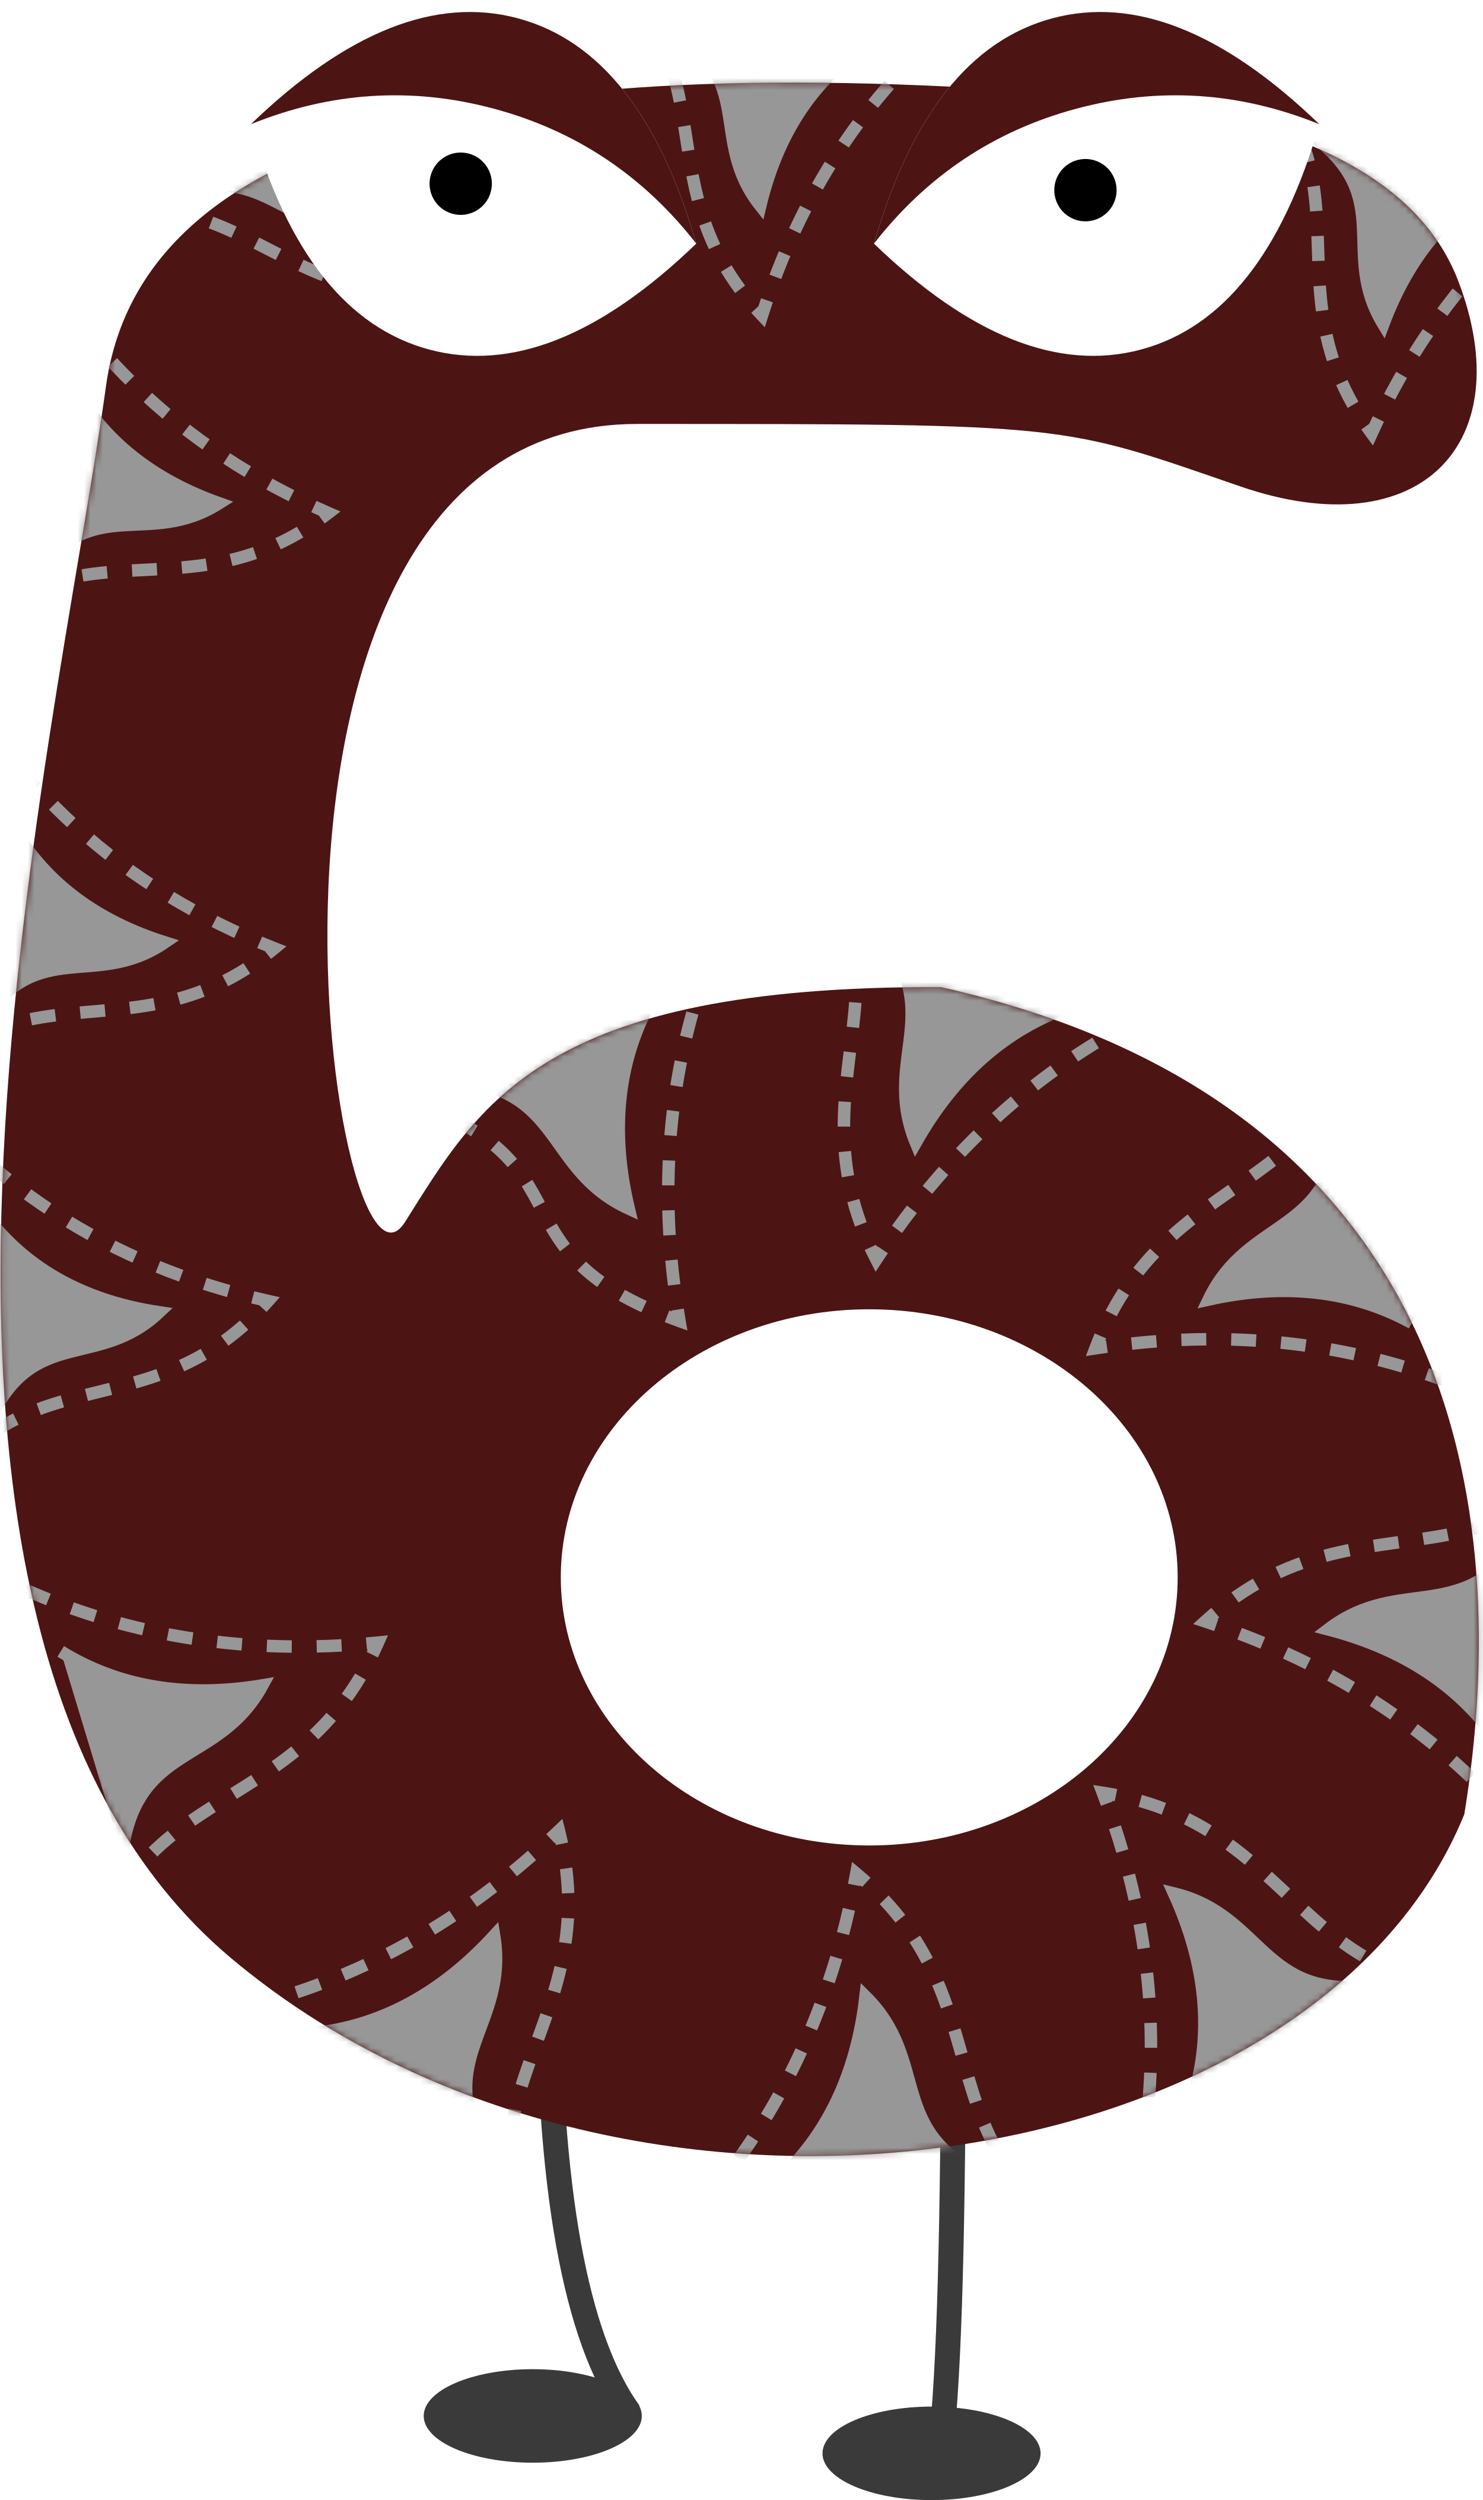 <?xml version="1.0" encoding="UTF-8"?>
<svg width="238px" height="401px" viewBox="0 0 238 401" version="1.1" xmlns="http://www.w3.org/2000/svg" xmlns:xlink="http://www.w3.org/1999/xlink">
    <!-- Generator: Sketch 51.2 (57519) - http://www.bohemiancoding.com/sketch -->
    <title>6</title>
    <desc>Created with Sketch.</desc>
    <defs>
        <filter x="-0.4%" y="-0.2%" width="100.8%" height="101.0%" filterUnits="objectBoundingBox" id="filter-1">
            <feOffset dx="0" dy="2" in="SourceAlpha" result="shadowOffsetOuter1"></feOffset>
            <feColorMatrix values="0 0 0 0 0   0 0 0 0 0   0 0 0 0 0  0 0 0 0.5 0" type="matrix" in="shadowOffsetOuter1" result="shadowMatrixOuter1"></feColorMatrix>
            <feMerge>
                <feMergeNode in="shadowMatrixOuter1"></feMergeNode>
                <feMergeNode in="SourceGraphic"></feMergeNode>
            </feMerge>
        </filter>
        <path d="M170,2 C206,4.667 227.333,14.667 234,32 C244,58 228,75 199,65 C170,55 172.236,55 102.236,55 C32.236,55 53,202 65,183 C77,164 87,145.07 151,145.323 C234,164 243,229 235,278 C211,337 100,354 37,301 C-26,248 9,107 17,49 C22.333,10.333 73.333,-5.333 170,2 Z M139.5,283 C166.838,283 189,263.748 189,240 C189,216.252 166.838,197 139.5,197 C112.162,197 90,216.252 90,240 C90,263.748 112.162,283 139.5,283 Z" id="path-2"></path>
    </defs>
    <g id="Symbols" stroke="none" stroke-width="1" fill="none" fill-rule="evenodd">
        <g id="number/6" transform="translate(-6, -4)">
            <g id="6" filter="url(#filter-1)" transform="translate(6, -5)">
                <g id="leg" transform="translate(132, 328)">
                    <path d="M21,0 C21,36 20.333,59.667 19,71" id="Path-3" stroke="#3A3A3A" stroke-width="4"></path>
                    <ellipse id="Oval-3" fill="#3A3A3A" cx="17.5" cy="72.5" rx="17.5" ry="7.5"></ellipse>
                </g>
                <g id="leg" transform="translate(68, 322)">
                    <path d="M20,0 C20,36 24.333,60 33,72" id="Path-3" stroke="#3A3A3A" stroke-width="4"></path>
                    <ellipse id="Oval-3" fill="#3A3A3A" cx="17.5" cy="72.5" rx="17.5" ry="7.5"></ellipse>
                </g>
                <path d="M94,286 L105,266 C145,262 167.333,262 172,266 C176.667,270 183,279 191,293 C145,325.667 115.333,332.667 102,314 C88.667,295.333 86,286 94,286 Z" id="Path-54" fill="#FFFFFF"></path>
                <path d="M96,235 L103,255 C139,247.667 162.667,247.667 174,255 C180,240 174,247 189,225 C140.333,211 109.333,214.333 96,235 Z" id="Path-53" fill="#FFFFFF"></path>
                <g id="Path-52" transform="translate(0, 20)">
                    <mask id="mask-3" fill="white">
                        <use xlink:href="#path-2"></use>
                    </mask>
                    <use id="Mask" fill="#4D1414" xlink:href="#path-2"></use>
                    <g id="Group" mask="url(#mask-3)" stroke="#979797" stroke-width="2">
                        <g transform="translate(190, -11)">
                            <path d="M51,27 C42.333,31.667 36,39.333 32,50 C25,38.5 34,30 21,20" id="Path-52" fill="#979797" fill-rule="evenodd"></path>
                            <path d="M81.75,16.133 C58.206,26.556 41,43.678 30.133,67.5 C11.117,41.817 35.567,22.833 0.25,0.5" id="Path-52-Copy" fill="none" stroke-dasharray="4"></path>
                        </g>
                    </g>
                    <g id="Group-Copy" mask="url(#mask-3)" stroke="#979797" stroke-width="2">
                        <g transform="translate(181, 3) rotate(-7) translate(-181, -3) translate(140, -31)">
                            <path d="M51,27 C42.333,31.667 36,39.333 32,50 C25,38.5 34,30 21,20" id="Path-52" fill="#979797" fill-rule="evenodd"></path>
                            <path d="M81.75,16.133 C58.206,26.556 41,43.678 30.133,67.5 C11.117,41.817 35.567,22.833 0.25,0.5" id="Path-52-Copy" fill="none" stroke-dasharray="4"></path>
                        </g>
                    </g>
                    <g id="Group-Copy-2" mask="url(#mask-3)" stroke="#979797" stroke-width="2">
                        <g transform="translate(129, 3) rotate(-7) translate(-129, -3) translate(88, -31)">
                            <path d="M51,27 C42.333,31.667 36,39.333 32,50 C25,38.5 34,30 21,20" id="Path-52" fill="#979797" fill-rule="evenodd"></path>
                            <path d="M81.75,16.133 C58.206,26.556 41,43.678 30.133,67.5 C11.117,41.817 35.567,22.833 0.25,0.5" id="Path-52-Copy" fill="none" stroke-dasharray="4"></path>
                        </g>
                    </g>
                    <g id="Group-Copy-3" mask="url(#mask-3)" stroke="#979797" stroke-width="2">
                        <g transform="translate(49, 8) rotate(-61) translate(-49, -8) translate(8, -26)">
                            <path d="M51,27 C42.333,31.667 36,39.333 32,50 C25,38.5 34,30 21,20" id="Path-52" fill="#979797" fill-rule="evenodd"></path>
                            <path d="M81.75,16.133 C58.206,26.556 41,43.678 30.133,67.5 C11.117,41.817 35.567,22.833 0.25,0.5" id="Path-52-Copy" fill="none" stroke-dasharray="4"></path>
                        </g>
                    </g>
                    <g id="Group-Copy-4" mask="url(#mask-3)" stroke="#979797" stroke-width="2">
                        <g transform="translate(19, 59) rotate(-91) translate(-19, -59) translate(-22, 25)">
                            <path d="M51,27 C42.333,31.667 36,39.333 32,50 C25,38.5 34,30 21,20" id="Path-52" fill="#979797" fill-rule="evenodd"></path>
                            <path d="M81.75,16.133 C58.206,26.556 41,43.678 30.133,67.5 C11.117,41.817 35.567,22.833 0.25,0.5" id="Path-52-Copy" fill="none" stroke-dasharray="4"></path>
                        </g>
                    </g>
                    <g id="Group-Copy-5" mask="url(#mask-3)" stroke="#979797" stroke-width="2">
                        <g transform="translate(10, 130) rotate(-93) translate(-10, -130) translate(-31, 96)">
                            <path d="M51,27 C42.333,31.667 36,39.333 32,50 C25,38.5 34,30 21,20" id="Path-52" fill="#979797" fill-rule="evenodd"></path>
                            <path d="M81.75,16.133 C58.206,26.556 41,43.678 30.133,67.5 C11.117,41.817 35.567,22.833 0.25,0.5" id="Path-52-Copy" fill="none" stroke-dasharray="4"></path>
                        </g>
                    </g>
                    <g id="Group-Copy-6" mask="url(#mask-3)" stroke="#979797" stroke-width="2">
                        <g transform="translate(8, 192) rotate(-102) translate(-8, -192) translate(-33, 158)">
                            <path d="M51,27 C42.333,31.667 36,39.333 32,50 C25,38.5 34,30 21,20" id="Path-52" fill="#979797" fill-rule="evenodd"></path>
                            <path d="M81.75,16.133 C58.206,26.556 41,43.678 30.133,67.5 C11.117,41.817 35.567,22.833 0.25,0.5" id="Path-52-Copy" fill="none" stroke-dasharray="4"></path>
                        </g>
                    </g>
                    <g id="Group-Copy-7" mask="url(#mask-3)" stroke="#979797" stroke-width="2">
                        <g transform="translate(22.5, 258.366) rotate(-120) translate(-22.5, -258.366) translate(-22.5, 220.866)">
                            <path d="M57,29.7 C47.467,34.833 40.5,43.267 36.1,55 C28.4,42.35 38.3,33 24,22" id="Path-52" fill="#979797" fill-rule="evenodd"></path>
                            <path d="M89.134,17.767 C63.423,29.278 44.634,48.189 32.767,74.5 C12.001,46.133 38.701,25.167 0.134,0.5" id="Path-52-Copy" fill="none" stroke-dasharray="4"></path>
                        </g>
                    </g>
                    <g id="Group-Copy-8" mask="url(#mask-3)" stroke="#979797" stroke-width="2">
                        <g transform="translate(64.5, 310.366) rotate(-158) translate(-64.5, -310.366) translate(19.5, 272.866)">
                            <path d="M57,29.7 C47.467,34.833 40.5,43.267 36.1,55 C28.4,42.35 38.3,33 24,22" id="Path-52" fill="#979797" fill-rule="evenodd"></path>
                            <path d="M89.134,17.767 C63.423,29.278 44.634,48.189 32.767,74.5 C12.001,46.133 38.701,25.167 0.134,0.5" id="Path-52-Copy" fill="none" stroke-dasharray="4"></path>
                        </g>
                    </g>
                    <g id="Group-Copy-9" mask="url(#mask-3)" stroke="#979797" stroke-width="2">
                        <g transform="translate(134.5, 326.366) rotate(-194) translate(-134.5, -326.366) translate(89.5, 288.866)">
                            <path d="M57,29.7 C47.467,34.833 40.5,43.267 36.1,55 C28.4,42.35 38.3,33 24,22" id="Path-52" fill="#979797" fill-rule="evenodd"></path>
                            <path d="M89.134,17.767 C63.423,29.278 44.634,48.189 32.767,74.5 C12.001,46.133 38.701,25.167 0.134,0.5" id="Path-52-Copy" fill="none" stroke-dasharray="4"></path>
                        </g>
                    </g>
                    <g id="Group-Copy-10" mask="url(#mask-3)" stroke="#979797" stroke-width="2">
                        <g transform="translate(194.5, 309.366) rotate(-225) translate(-194.5, -309.366) translate(149.5, 271.866)">
                            <path d="M57,29.7 C47.467,34.833 40.5,43.267 36.1,55 C28.4,42.35 38.3,33 24,22" id="Path-52" fill="#979797" fill-rule="evenodd"></path>
                            <path d="M89.134,17.767 C63.423,29.278 44.634,48.189 32.767,74.5 C12.001,46.133 38.701,25.167 0.134,0.5" id="Path-52-Copy" fill="none" stroke-dasharray="4"></path>
                        </g>
                    </g>
                    <g id="Group-Copy-11" mask="url(#mask-3)" stroke="#979797" stroke-width="2">
                        <g transform="translate(231.5, 255.366) rotate(-276) translate(-231.5, -255.366) translate(186.5, 217.866)">
                            <path d="M57,29.7 C47.467,34.833 40.5,43.267 36.1,55 C28.4,42.35 38.3,33 24,22" id="Path-52" fill="#979797" fill-rule="evenodd"></path>
                            <path d="M89.134,17.767 C63.423,29.278 44.634,48.189 32.767,74.5 C12.001,46.133 38.701,25.167 0.134,0.5" id="Path-52-Copy" fill="none" stroke-dasharray="4"></path>
                        </g>
                    </g>
                    <g id="Group-Copy-12" mask="url(#mask-3)" stroke="#979797" stroke-width="2">
                        <g transform="translate(213.5, 193.366) rotate(-303) translate(-213.5, -193.366) translate(168.5, 155.866)">
                            <path d="M57,29.7 C47.467,34.833 40.5,43.267 36.1,55 C28.4,42.35 38.3,33 24,22" id="Path-52" fill="#979797" fill-rule="evenodd"></path>
                            <path d="M89.134,17.767 C63.423,29.278 44.634,48.189 32.767,74.5 C12.001,46.133 38.701,25.167 0.134,0.5" id="Path-52-Copy" fill="none" stroke-dasharray="4"></path>
                        </g>
                    </g>
                    <g id="Group-Copy-13" mask="url(#mask-3)" stroke="#979797" stroke-width="2">
                        <g transform="translate(158.5, 154.366) rotate(-351) translate(-158.5, -154.366) translate(113.5, 116.866)">
                            <path d="M57,29.7 C47.467,34.833 40.5,43.267 36.1,55 C28.4,42.35 38.3,33 24,22" id="Path-52" fill="#979797" fill-rule="evenodd"></path>
                            <path d="M89.134,17.767 C63.423,29.278 44.634,48.189 32.767,74.5 C12.001,46.133 38.701,25.167 0.134,0.5" id="Path-52-Copy" fill="none" stroke-dasharray="4"></path>
                        </g>
                    </g>
                    <g id="Group-Copy-14" mask="url(#mask-3)" stroke="#979797" stroke-width="2">
                        <g transform="translate(107.668, 164.229) rotate(-394) translate(-107.668, -164.229) translate(68.668, 134.229)">
                            <path d="M45,14.7 C35.467,19.833 28.5,28.267 24.1,40 C16.4,27.35 26.3,18 12,7" id="Path-52" fill="#979797" fill-rule="evenodd"></path>
                            <path d="M77.134,2.767 C51.423,14.278 32.634,33.189 20.767,59.5 C0.001,31.133 26.639,31.036 0.139,0.582" id="Path-52-Copy" fill="none" stroke-dasharray="4"></path>
                        </g>
                    </g>
                </g>
                <g id="Group-2" transform="translate(76, 36.5) rotate(15) translate(-76, -36.5) translate(39, 9)">
                    <path d="M37,55 C50.623,55 62.956,45.833 74,27.5 C62.956,9.167 50.623,0 37,0 C23.377,0 11.044,9.167 0,27.5 C11.044,45.833 23.377,55 37,55 Z" id="Oval-2" fill="#FFFFFF"></path>
                    <path d="M37,15 C50.623,15 62.956,19.167 74,27.5 C62.956,9.167 50.623,0 37,0 C23.377,0 11.044,9.167 0,27.5 C11.044,19.167 23.377,15 37,15 Z" id="Oval-2-Copy" fill="#4D1414"></path>
                    <circle id="Oval-3" fill="#000000" cx="35" cy="28" r="5"></circle>
                </g>
                <g id="Group-2-Copy" transform="translate(176, 36.5) rotate(-15) translate(-176, -36.5) translate(139, 9)">
                    <path d="M37,55 C50.623,55 62.956,45.833 74,27.5 C62.956,9.167 50.623,0 37,0 C23.377,0 11.044,9.167 0,27.5 C11.044,45.833 23.377,55 37,55 Z" id="Oval-2" fill="#FFFFFF"></path>
                    <path d="M37,15 C50.623,15 62.956,19.167 74,27.5 C62.956,9.167 50.623,0 37,0 C23.377,0 11.044,9.167 0,27.5 C11.044,19.167 23.377,15 37,15 Z" id="Oval-2-Copy" fill="#4D1414"></path>
                    <circle id="Oval-3" fill="#000000" cx="35" cy="28" r="5"></circle>
                </g>
            </g>
        </g>
    </g>
</svg>